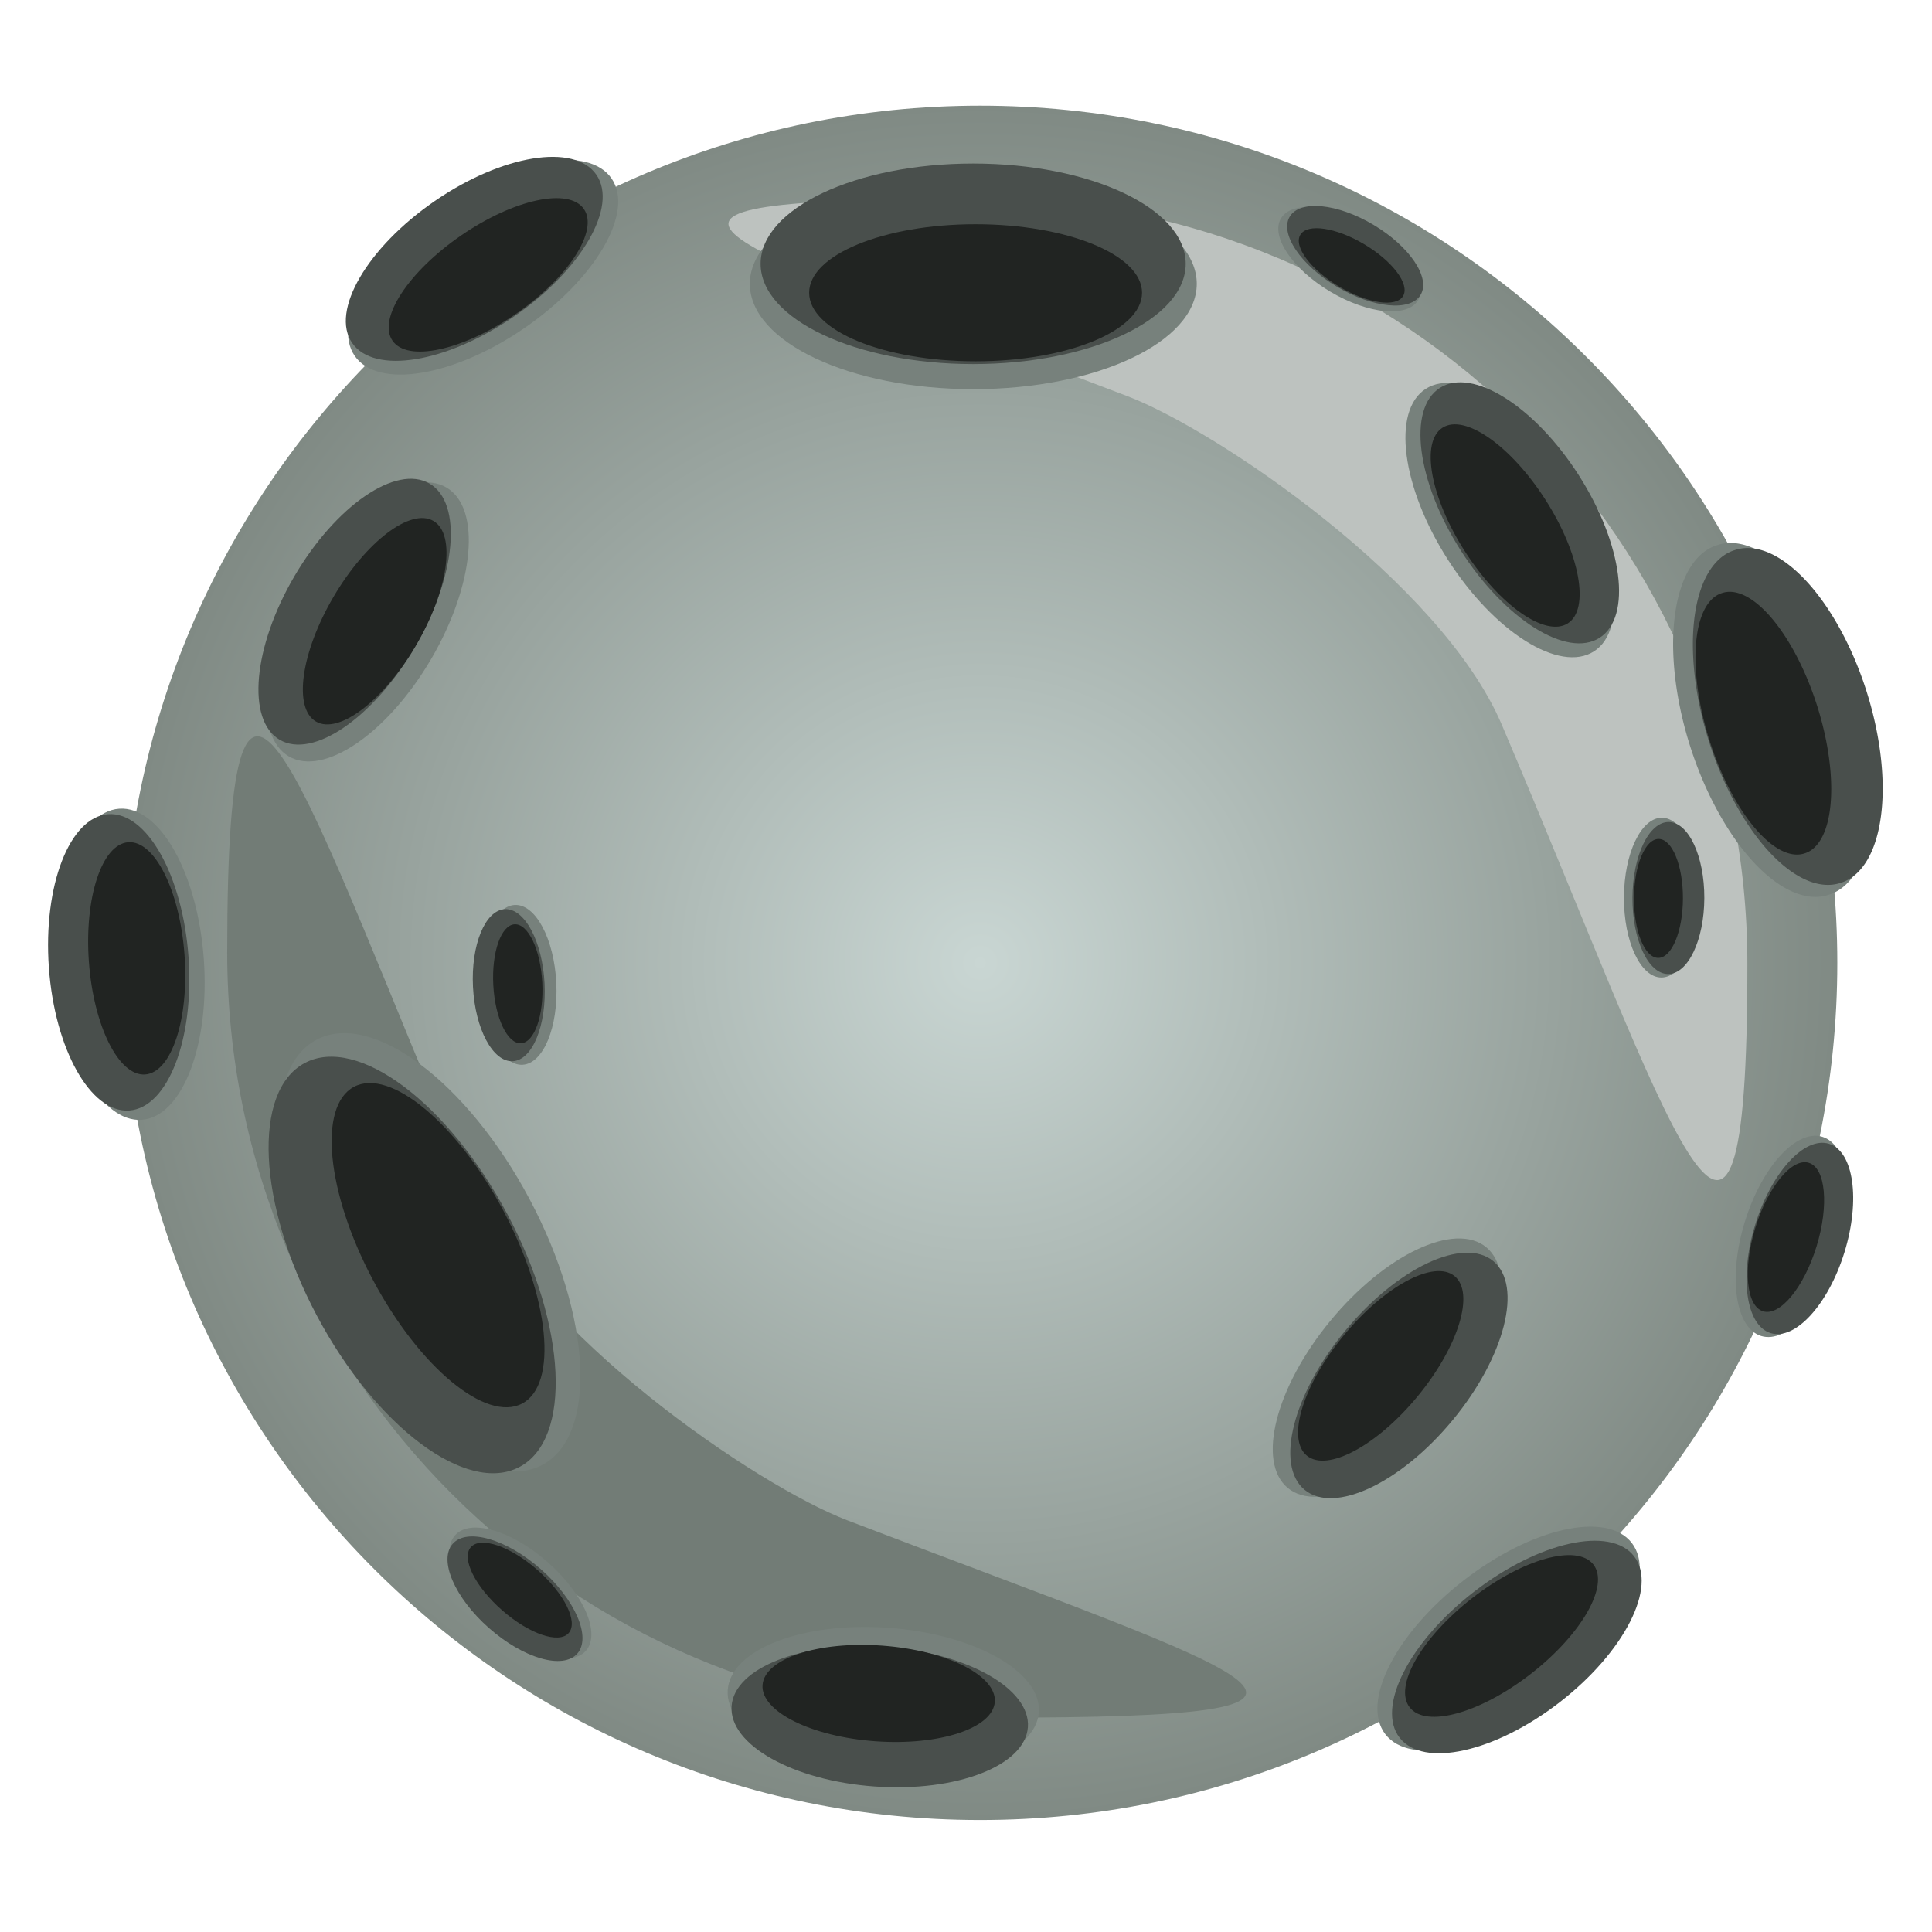<?xml version="1.0" encoding="UTF-8" standalone="no"?>
<!-- Created with Inkscape (http://www.inkscape.org/) -->

<svg
   xmlns:dc="http://purl.org/dc/elements/1.1/"
   xmlns:cc="http://creativecommons.org/ns#"
   xmlns:rdf="http://www.w3.org/1999/02/22-rdf-syntax-ns#"
   xmlns:svg="http://www.w3.org/2000/svg"
   xmlns="http://www.w3.org/2000/svg"
   xmlns:xlink="http://www.w3.org/1999/xlink"
   xmlns:sodipodi="http://sodipodi.sourceforge.net/DTD/sodipodi-0.dtd"
   xmlns:inkscape="http://www.inkscape.org/namespaces/inkscape"
   width="200"
   height="200"
   id="svg3187"
   version="1.1"
   inkscape:version="0.48.3.1 r9886"
   sodipodi:docname="moon.svg">
  <defs
     id="defs3189">
    <radialGradient
       r="168.695"
       fy="295.142"
       fx="396.99"
       cy="295.142"
       cx="396.99"
       gradientUnits="userSpaceOnUse"
       id="radialGradient3792"
       xlink:href="#linearGradient3765-4"
       inkscape:collect="always" />
    <linearGradient
       id="linearGradient3765-4">
      <stop
         style="stop-color:#c9d6d3;stop-opacity:1;"
         offset="0"
         id="stop3767-6" />
      <stop
         style="stop-color:#808a84;stop-opacity:1;"
         offset="1"
         id="stop3769-9" />
    </linearGradient>
    <radialGradient
       r="168.695"
       fy="295.142"
       fx="396.99"
       cy="295.142"
       cx="396.99"
       gradientUnits="userSpaceOnUse"
       id="radialGradient3132"
       xlink:href="#linearGradient3765-4"
       inkscape:collect="always" />
    <radialGradient
       inkscape:collect="always"
       xlink:href="#linearGradient3765-4"
       id="radialGradient3183"
       gradientUnits="userSpaceOnUse"
       cx="396.99"
       cy="295.142"
       fx="396.99"
       fy="295.142"
       r="168.695" />
  </defs>
  <sodipodi:namedview
     id="base"
     pagecolor="#ffffff"
     bordercolor="#666666"
     borderopacity="1.0"
     inkscape:pageopacity="0.0"
     inkscape:pageshadow="2"
     inkscape:zoom="1"
     inkscape:cx="125.11889"
     inkscape:cy="100.9857"
     inkscape:document-units="px"
     inkscape:current-layer="layer1"
     showgrid="false"
     inkscape:window-width="1366"
     inkscape:window-height="710"
     inkscape:window-x="0"
     inkscape:window-y="27"
     inkscape:window-maximized="1" />
  <g
     inkscape:label="Layer 1"
     inkscape:groupmode="layer"
     id="layer1"
     transform="translate(0,-852.362)">
    <g
       id="g3035">
      <path
         transform="matrix(0.526,0,0,0.526,-107.352,796.791)"
         d="m 565.685,295.142 c 0,93.168 -75.528,168.695 -168.695,168.695 -93.168,0 -168.695,-75.528 -168.695,-168.695 0,-93.168 75.528,-168.695 168.695,-168.695 93.168,0 168.695,75.528 168.695,168.695 z"
         sodipodi:ry="168.69548"
         sodipodi:rx="168.69548"
         sodipodi:cy="295.14209"
         sodipodi:cx="396.98996"
         id="path3763"
         style="fill:url(#radialGradient3132);fill-opacity:1;stroke:none;display:inline"
         sodipodi:type="arc" />
      <path
         sodipodi:nodetypes="sssss"
         inkscape:connector-curvature="0"
         id="path3812"
         d="m 180.888,952.173 c 0,43.763 -7.782,16.664 -25.42,-24.781 -6.264,-14.72 -29.429,-30.452 -38.759,-34.018 -43.731,-16.715 -58.824,-20.44 -15.061,-20.44 43.763,0 79.24,35.477 79.24,79.24 z"
         style="fill:#bdc2bf;fill-opacity:1;stroke:none;display:inline" />
      <path
         style="fill:#727c76;fill-opacity:1;stroke:none;display:inline"
         d="m 23.519,950.938 c 0,-43.763 7.782,-16.664 25.42,24.781 6.264,14.72 29.429,30.452 38.759,34.018 43.731,16.715 58.824,20.44 15.061,20.44 -43.763,0 -79.24,-35.477 -79.24,-79.24 z"
         id="path3815"
         inkscape:connector-curvature="0"
         sodipodi:nodetypes="sssss" />
      <path
         transform="matrix(0.635,0,0,0.727,-176.376,828.257)"
         d="m 472.857,73.571 c 0,8.284 -16.31,15 -36.429,15 -20.119,0 -36.429,-6.716 -36.429,-15 0,-8.284 16.31,-15 36.429,-15 20.119,0 36.429,6.716 36.429,15 z"
         sodipodi:ry="15"
         sodipodi:rx="36.42857"
         sodipodi:cy="73.571426"
         sodipodi:cx="436.42856"
         id="path3843"
         style="fill:#77817c;fill-opacity:1;stroke:none;display:inline"
         sodipodi:type="arc" />
      <path
         sodipodi:type="arc"
         style="fill:#494f4c;fill-opacity:1;stroke:none;display:inline"
         id="path3819"
         sodipodi:cx="436.42856"
         sodipodi:cy="73.571426"
         sodipodi:rx="36.42857"
         sodipodi:ry="15"
         d="m 472.857,73.571 c 0,8.284 -16.31,15 -36.429,15 -20.119,0 -36.429,-6.716 -36.429,-15 0,-8.284 16.31,-15 36.429,-15 20.119,0 36.429,6.716 36.429,15 z"
         transform="matrix(0.604,0,0,0.692,-162.862,828.76)" />
      <path
         transform="matrix(0.473,0,0,0.473,-105.437,847.869)"
         d="m 472.857,73.571 c 0,8.284 -16.31,15 -36.429,15 -20.119,0 -36.429,-6.716 -36.429,-15 0,-8.284 16.31,-15 36.429,-15 20.119,0 36.429,6.716 36.429,15 z"
         sodipodi:ry="15"
         sodipodi:rx="36.42857"
         sodipodi:cy="73.571426"
         sodipodi:cx="436.42856"
         id="path3817"
         style="fill:#212422;fill-opacity:1;stroke:none;display:inline"
         sodipodi:type="arc" />
      <path
         sodipodi:type="arc"
         style="fill:#77817c;fill-opacity:1;stroke:none;display:inline"
         id="path3883"
         sodipodi:cx="436.42856"
         sodipodi:cy="73.571426"
         sodipodi:rx="36.42857"
         sodipodi:ry="15"
         d="m 472.857,73.571 c 0,8.284 -16.31,15 -36.429,15 -20.119,0 -36.429,-6.716 -36.429,-15 0,-8.284 16.31,-15 36.429,-15 20.119,0 36.429,6.716 36.429,15 z"
         transform="matrix(0.239,0.373,-0.427,0.274,83.408,723.257)" />
      <path
         transform="matrix(0.227,0.355,-0.407,0.26,88.199,731.39)"
         d="m 472.857,73.571 c 0,8.284 -16.31,15 -36.429,15 -20.119,0 -36.429,-6.716 -36.429,-15 0,-8.284 16.31,-15 36.429,-15 20.119,0 36.429,6.716 36.429,15 z"
         sodipodi:ry="15"
         sodipodi:rx="36.42857"
         sodipodi:cy="73.571426"
         sodipodi:cx="436.42856"
         id="path3885"
         style="fill:#494f4c;fill-opacity:1;stroke:none;display:inline"
         sodipodi:type="arc" />
      <path
         sodipodi:type="arc"
         style="fill:#212422;fill-opacity:1;stroke:none;display:inline"
         id="path3887"
         sodipodi:cx="436.42856"
         sodipodi:cy="73.571426"
         sodipodi:rx="36.42857"
         sodipodi:ry="15"
         d="m 472.857,73.571 c 0,8.284 -16.31,15 -36.429,15 -20.119,0 -36.429,-6.716 -36.429,-15 0,-8.284 16.31,-15 36.429,-15 20.119,0 36.429,6.716 36.429,15 z"
         transform="matrix(0.178,0.278,-0.278,0.178,98.583,772.342)" />
      <path
         transform="matrix(-0.282,0.342,-0.391,-0.323,295.424,868.443)"
         d="m 472.857,73.571 c 0,8.284 -16.31,15 -36.429,15 -20.119,0 -36.429,-6.716 -36.429,-15 0,-8.284 16.31,-15 36.429,-15 20.119,0 36.429,6.716 36.429,15 z"
         sodipodi:ry="15"
         sodipodi:rx="36.42857"
         sodipodi:cy="73.571426"
         sodipodi:cx="436.42856"
         id="path3889"
         style="fill:#77817c;fill-opacity:1;stroke:none;display:inline"
         sodipodi:type="arc" />
      <path
         sodipodi:type="arc"
         style="fill:#494f4c;fill-opacity:1;stroke:none;display:inline"
         id="path3891"
         sodipodi:cx="436.42856"
         sodipodi:cy="73.571426"
         sodipodi:rx="36.42857"
         sodipodi:ry="15"
         d="m 472.857,73.571 c 0,8.284 -16.31,15 -36.429,15 -20.119,0 -36.429,-6.716 -36.429,-15 0,-8.284 16.31,-15 36.429,-15 20.119,0 36.429,6.716 36.429,15 z"
         transform="matrix(-0.268,0.325,-0.372,-0.307,289.148,875.495)" />
      <path
         transform="matrix(-0.21,0.255,-0.255,-0.21,253.341,897.916)"
         d="m 472.857,73.571 c 0,8.284 -16.31,15 -36.429,15 -20.119,0 -36.429,-6.716 -36.429,-15 0,-8.284 16.31,-15 36.429,-15 20.119,0 36.429,6.716 36.429,15 z"
         sodipodi:ry="15"
         sodipodi:rx="36.42857"
         sodipodi:cy="73.571426"
         sodipodi:cx="436.42856"
         id="path3893"
         style="fill:#212422;fill-opacity:1;stroke:none;display:inline"
         sodipodi:type="arc" />
      <path
         sodipodi:type="arc"
         style="fill:#77817c;fill-opacity:1;stroke:none;display:inline"
         id="path3895"
         sodipodi:cx="436.42856"
         sodipodi:cy="73.571426"
         sodipodi:rx="36.42857"
         sodipodi:ry="15"
         d="m 472.857,73.571 c 0,8.284 -16.31,15 -36.429,15 -20.119,0 -36.429,-6.716 -36.429,-15 0,-8.284 16.31,-15 36.429,-15 20.119,0 36.429,6.716 36.429,15 z"
         transform="matrix(-0.321,-0.604,0.691,-0.367,133.71,1272.603)" />
      <path
         transform="matrix(-0.305,-0.574,0.658,-0.349,127.366,1259.497)"
         d="m 472.857,73.571 c 0,8.284 -16.31,15 -36.429,15 -20.119,0 -36.429,-6.716 -36.429,-15 0,-8.284 16.31,-15 36.429,-15 20.119,0 36.429,6.716 36.429,15 z"
         sodipodi:ry="15"
         sodipodi:rx="36.42857"
         sodipodi:cy="73.571426"
         sodipodi:cx="436.42856"
         id="path3897"
         style="fill:#494f4c;fill-opacity:1;stroke:none;display:inline"
         sodipodi:type="arc" />
      <path
         sodipodi:type="arc"
         style="fill:#212422;fill-opacity:1;stroke:none;display:inline"
         id="path3899"
         sodipodi:cx="436.42856"
         sodipodi:cy="73.571426"
         sodipodi:rx="36.42857"
         sodipodi:ry="15"
         d="m 472.857,73.571 c 0,8.284 -16.31,15 -36.429,15 -20.119,0 -36.429,-6.716 -36.429,-15 0,-8.284 16.31,-15 36.429,-15 20.119,0 36.429,6.716 36.429,15 z"
         transform="matrix(-0.239,-0.45,0.45,-0.239,116.548,1195.238)" />
      <path
         transform="matrix(-0.442,-0.032,0.037,-0.506,281.616,1079.655)"
         d="m 472.857,73.571 c 0,8.284 -16.31,15 -36.429,15 -20.119,0 -36.429,-6.716 -36.429,-15 0,-8.284 16.31,-15 36.429,-15 20.119,0 36.429,6.716 36.429,15 z"
         sodipodi:ry="15"
         sodipodi:rx="36.42857"
         sodipodi:cy="73.571426"
         sodipodi:cx="436.42856"
         id="path3901"
         style="fill:#77817c;fill-opacity:1;stroke:none;display:inline"
         sodipodi:type="arc" />
      <path
         sodipodi:type="arc"
         style="fill:#494f4c;fill-opacity:1;stroke:none;display:inline"
         id="path3903"
         sodipodi:cx="436.42856"
         sodipodi:cy="73.571426"
         sodipodi:rx="36.42857"
         sodipodi:ry="15"
         d="m 472.857,73.571 c 0,8.284 -16.31,15 -36.429,15 -20.119,0 -36.429,-6.716 -36.429,-15 0,-8.284 16.31,-15 36.429,-15 20.119,0 36.429,6.716 36.429,15 z"
         transform="matrix(-0.421,-0.03,0.035,-0.482,272.232,1078.622)" />
      <path
         transform="matrix(-0.33,-0.024,0.024,-0.33,233.216,1062.419)"
         d="m 472.857,73.571 c 0,8.284 -16.31,15 -36.429,15 -20.119,0 -36.429,-6.716 -36.429,-15 0,-8.284 16.31,-15 36.429,-15 20.119,0 36.429,6.716 36.429,15 z"
         sodipodi:ry="15"
         sodipodi:rx="36.42857"
         sodipodi:cy="73.571426"
         sodipodi:cx="436.42856"
         id="path3905"
         style="fill:#212422;fill-opacity:1;stroke:none;display:inline"
         sodipodi:type="arc" />
      <path
         sodipodi:type="arc"
         style="fill:#77817c;fill-opacity:1;stroke:none;display:inline"
         id="path3907"
         sodipodi:cx="436.42856"
         sodipodi:cy="73.571426"
         sodipodi:rx="36.42857"
         sodipodi:ry="15"
         d="m 472.857,73.571 c 0,8.284 -16.31,15 -36.429,15 -20.119,0 -36.429,-6.716 -36.429,-15 0,-8.284 16.31,-15 36.429,-15 20.119,0 36.429,6.716 36.429,15 z"
         transform="matrix(0.224,-0.382,0.438,0.257,-91.93,1064.551)" />
      <path
         transform="matrix(0.213,-0.364,0.416,0.244,-86.854,1056.592)"
         d="m 472.857,73.571 c 0,8.284 -16.31,15 -36.429,15 -20.119,0 -36.429,-6.716 -36.429,-15 0,-8.284 16.31,-15 36.429,-15 20.119,0 36.429,6.716 36.429,15 z"
         sodipodi:ry="15"
         sodipodi:rx="36.42857"
         sodipodi:cy="73.571426"
         sodipodi:cx="436.42856"
         id="path3909"
         style="fill:#494f4c;fill-opacity:1;stroke:none;display:inline"
         sodipodi:type="arc" />
      <path
         sodipodi:type="arc"
         style="fill:#212422;fill-opacity:1;stroke:none;display:inline"
         id="path3911"
         sodipodi:cx="436.42856"
         sodipodi:cy="73.571426"
         sodipodi:rx="36.42857"
         sodipodi:ry="15"
         d="m 472.857,73.571 c 0,8.284 -16.31,15 -36.429,15 -20.119,0 -36.429,-6.716 -36.429,-15 0,-8.284 16.31,-15 36.429,-15 20.119,0 36.429,6.716 36.429,15 z"
         transform="matrix(0.167,-0.285,0.285,0.167,-55.064,1028.767)" />
      <path
         transform="matrix(-0.032,-0.442,0.506,-0.036,-9.754,1147.73)"
         d="m 472.857,73.571 c 0,8.284 -16.31,15 -36.429,15 -20.119,0 -36.429,-6.716 -36.429,-15 0,-8.284 16.31,-15 36.429,-15 20.119,0 36.429,6.716 36.429,15 z"
         sodipodi:ry="15"
         sodipodi:rx="36.42857"
         sodipodi:cy="73.571426"
         sodipodi:cx="436.42856"
         id="path3913"
         style="fill:#77817c;fill-opacity:1;stroke:none;display:inline"
         sodipodi:type="arc" />
      <path
         sodipodi:type="arc"
         style="fill:#494f4c;fill-opacity:1;stroke:none;display:inline"
         id="path3915"
         sodipodi:cx="436.42856"
         sodipodi:cy="73.571426"
         sodipodi:rx="36.42857"
         sodipodi:ry="15"
         d="m 472.857,73.571 c 0,8.284 -16.31,15 -36.429,15 -20.119,0 -36.429,-6.716 -36.429,-15 0,-8.284 16.31,-15 36.429,-15 20.119,0 36.429,6.716 36.429,15 z"
         transform="matrix(-0.03,-0.421,0.482,-0.035,-10.081,1138.296)" />
      <path
         transform="matrix(-0.024,-0.33,0.33,-0.024,0.347,1097.356)"
         d="m 472.857,73.571 c 0,8.284 -16.31,15 -36.429,15 -20.119,0 -36.429,-6.716 -36.429,-15 0,-8.284 16.31,-15 36.429,-15 20.119,0 36.429,6.716 36.429,15 z"
         sodipodi:ry="15"
         sodipodi:rx="36.42857"
         sodipodi:cy="73.571426"
         sodipodi:cx="436.42856"
         id="path3917"
         style="fill:#212422;fill-opacity:1;stroke:none;display:inline"
         sodipodi:type="arc" />
      <path
         sodipodi:type="arc"
         style="fill:#77817c;fill-opacity:1;stroke:none;display:inline"
         id="path3919"
         sodipodi:cx="436.42856"
         sodipodi:cy="73.571426"
         sodipodi:rx="36.42857"
         sodipodi:ry="15"
         d="m 472.857,73.571 c 0,8.284 -16.31,15 -36.429,15 -20.119,0 -36.429,-6.716 -36.429,-15 0,-8.284 16.31,-15 36.429,-15 20.119,0 36.429,6.716 36.429,15 z"
         transform="matrix(0.365,-0.252,0.288,0.418,-130.47,959.248)" />
      <path
         transform="matrix(0.347,-0.239,0.274,0.398,-122.504,954.183)"
         d="m 472.857,73.571 c 0,8.284 -16.31,15 -36.429,15 -20.119,0 -36.429,-6.716 -36.429,-15 0,-8.284 16.31,-15 36.429,-15 20.119,0 36.429,6.716 36.429,15 z"
         sodipodi:ry="15"
         sodipodi:rx="36.42857"
         sodipodi:cy="73.571426"
         sodipodi:cx="436.42856"
         id="path3921"
         style="fill:#494f4c;fill-opacity:1;stroke:none;display:inline"
         sodipodi:type="arc" />
      <path
         sodipodi:type="arc"
         style="fill:#212422;fill-opacity:1;stroke:none;display:inline"
         id="path3923"
         sodipodi:cx="436.42856"
         sodipodi:cy="73.571426"
         sodipodi:rx="36.42857"
         sodipodi:ry="15"
         d="m 472.857,73.571 c 0,8.284 -16.31,15 -36.429,15 -20.119,0 -36.429,-6.716 -36.429,-15 0,-8.284 16.31,-15 36.429,-15 20.119,0 36.429,6.716 36.429,15 z"
         transform="matrix(0.272,-0.187,0.187,0.272,-81.928,942.417)" />
      <path
         transform="matrix(0.158,0.497,-0.569,0.18,156.447,696.742)"
         d="m 472.857,73.571 a 36.429,15 0 1 1 -72.857,0 36.429,15 0 1 1 72.857,0 z"
         sodipodi:ry="15"
         sodipodi:rx="36.42857"
         sodipodi:cy="73.571426"
         sodipodi:cx="436.42856"
         id="path3925"
         style="fill:#77817c;fill-opacity:1;stroke:none;display:inline"
         sodipodi:type="arc" />
      <path
         sodipodi:type="arc"
         style="fill:#494f4c;fill-opacity:1;stroke:none;display:inline"
         id="path3927"
         sodipodi:cx="436.42856"
         sodipodi:cy="73.571426"
         sodipodi:rx="36.42857"
         sodipodi:ry="15"
         d="m 472.857,73.571 a 36.429,15 0 1 1 -72.857,0 36.429,15 0 1 1 72.857,0 z"
         transform="matrix(0.15,0.473,-0.541,0.172,159.408,707.445)" />
      <path
         transform="matrix(0.117,0.37,-0.37,0.117,158.702,757.14)"
         d="m 472.857,73.571 a 36.429,15 0 1 1 -72.857,0 36.429,15 0 1 1 72.857,0 z"
         sodipodi:ry="15"
         sodipodi:rx="36.42857"
         sodipodi:cy="73.571426"
         sodipodi:cx="436.42856"
         id="path3929"
         style="fill:#212422;fill-opacity:1;stroke:none;display:inline"
         sodipodi:type="arc" />
      <path
         sodipodi:type="arc"
         style="fill:#77817c;fill-opacity:1;stroke:none;display:inline"
         id="path3931"
         sodipodi:cx="436.42856"
         sodipodi:cy="73.571426"
         sodipodi:rx="36.42857"
         sodipodi:ry="15"
         d="m 472.857,73.571 c 0,8.284 -16.31,15 -36.429,15 -20.119,0 -36.429,-6.716 -36.429,-15 0,-8.284 16.31,-15 36.429,-15 20.119,0 36.429,6.716 36.429,15 z"
         transform="matrix(0.195,0.116,-0.133,0.224,64.391,812.091)" />
      <path
         transform="matrix(0.186,0.111,-0.127,0.213,68.455,814.723)"
         d="m 472.857,73.571 c 0,8.284 -16.31,15 -36.429,15 -20.119,0 -36.429,-6.716 -36.429,-15 0,-8.284 16.31,-15 36.429,-15 20.119,0 36.429,6.716 36.429,15 z"
         sodipodi:ry="15"
         sodipodi:rx="36.42857"
         sodipodi:cy="73.571426"
         sodipodi:cx="436.42856"
         id="path3933"
         style="fill:#494f4c;fill-opacity:1;stroke:none;display:inline"
         sodipodi:type="arc" />
      <path
         sodipodi:type="arc"
         style="fill:#212422;fill-opacity:1;stroke:none;display:inline"
         id="path3935"
         sodipodi:cx="436.42856"
         sodipodi:cy="73.571426"
         sodipodi:rx="36.42857"
         sodipodi:ry="15"
         d="m 472.857,73.571 c 0,8.284 -16.31,15 -36.429,15 -20.119,0 -36.429,-6.716 -36.429,-15 0,-8.284 16.31,-15 36.429,-15 20.119,0 36.429,6.716 36.429,15 z"
         transform="matrix(0.146,0.087,-0.087,0.146,82.61,831.129)" />
      <path
         transform="matrix(-0.35,0.272,-0.311,-0.401,331.799,932.785)"
         d="m 472.857,73.571 c 0,8.284 -16.31,15 -36.429,15 -20.119,0 -36.429,-6.716 -36.429,-15 0,-8.284 16.31,-15 36.429,-15 20.119,0 36.429,6.716 36.429,15 z"
         sodipodi:ry="15"
         sodipodi:rx="36.42857"
         sodipodi:cy="73.571426"
         sodipodi:cx="436.42856"
         id="path3937"
         style="fill:#77817c;fill-opacity:1;stroke:none;display:inline"
         sodipodi:type="arc" />
      <path
         sodipodi:type="arc"
         style="fill:#494f4c;fill-opacity:1;stroke:none;display:inline"
         id="path3939"
         sodipodi:cx="436.42856"
         sodipodi:cy="73.571426"
         sodipodi:rx="36.42857"
         sodipodi:ry="15"
         d="m 472.857,73.571 c 0,8.284 -16.31,15 -36.429,15 -20.119,0 -36.429,-6.716 -36.429,-15 0,-8.284 16.31,-15 36.429,-15 20.119,0 36.429,6.716 36.429,15 z"
         transform="matrix(-0.333,0.258,-0.296,-0.381,324.131,938.291)" />
      <path
         transform="matrix(-0.261,0.203,-0.203,-0.261,284.282,952.323)"
         d="m 472.857,73.571 c 0,8.284 -16.31,15 -36.429,15 -20.119,0 -36.429,-6.716 -36.429,-15 0,-8.284 16.31,-15 36.429,-15 20.119,0 36.429,6.716 36.429,15 z"
         sodipodi:ry="15"
         sodipodi:rx="36.42857"
         sodipodi:cy="73.571426"
         sodipodi:cx="436.42856"
         id="path3941"
         style="fill:#212422;fill-opacity:1;stroke:none;display:inline"
         sodipodi:type="arc" />
      <path
         sodipodi:type="arc"
         style="fill:#77817c;fill-opacity:1;stroke:none;display:inline"
         id="path3943"
         sodipodi:cx="436.42856"
         sodipodi:cy="73.571426"
         sodipodi:rx="36.42857"
         sodipodi:ry="15"
         d="m 472.857,73.571 c 0,8.284 -16.31,15 -36.429,15 -20.119,0 -36.429,-6.716 -36.429,-15 0,-8.284 16.31,-15 36.429,-15 20.119,0 36.429,6.716 36.429,15 z"
         transform="matrix(-0.087,0.283,-0.324,-0.1,247.289,864.201)" />
      <path
         transform="matrix(-0.083,0.269,-0.308,-0.095,245.203,870.155)"
         d="m 472.857,73.571 c 0,8.284 -16.31,15 -36.429,15 -20.119,0 -36.429,-6.716 -36.429,-15 0,-8.284 16.31,-15 36.429,-15 20.119,0 36.429,6.716 36.429,15 z"
         sodipodi:ry="15"
         sodipodi:rx="36.42857"
         sodipodi:cy="73.571426"
         sodipodi:cx="436.42856"
         id="path3945"
         style="fill:#494f4c;fill-opacity:1;stroke:none;display:inline"
         sodipodi:type="arc" />
      <path
         sodipodi:type="arc"
         style="fill:#212422;fill-opacity:1;stroke:none;display:inline"
         id="path3947"
         sodipodi:cx="436.42856"
         sodipodi:cy="73.571426"
         sodipodi:rx="36.42857"
         sodipodi:ry="15"
         d="m 472.857,73.571 c 0,8.284 -16.31,15 -36.429,15 -20.119,0 -36.429,-6.716 -36.429,-15 0,-8.284 16.31,-15 36.429,-15 20.119,0 36.429,6.716 36.429,15 z"
         transform="matrix(-0.065,0.211,-0.211,-0.065,228.773,893.117)" />
      <path
         transform="matrix(-0.186,-0.164,0.188,-0.213,121.223,1104.516)"
         d="m 472.857,73.571 c 0,8.284 -16.31,15 -36.429,15 -20.119,0 -36.429,-6.716 -36.429,-15 0,-8.284 16.31,-15 36.429,-15 20.119,0 36.429,6.716 36.429,15 z"
         sodipodi:ry="15"
         sodipodi:rx="36.42857"
         sodipodi:cy="73.571426"
         sodipodi:cx="436.42856"
         id="path3949"
         style="fill:#77817c;fill-opacity:1;stroke:none;display:inline"
         sodipodi:type="arc" />
      <path
         sodipodi:type="arc"
         style="fill:#494f4c;fill-opacity:1;stroke:none;display:inline"
         id="path3951"
         sodipodi:cx="436.42856"
         sodipodi:cy="73.571426"
         sodipodi:rx="36.42857"
         sodipodi:ry="15"
         d="m 472.857,73.571 c 0,8.284 -16.31,15 -36.429,15 -20.119,0 -36.429,-6.716 -36.429,-15 0,-8.284 16.31,-15 36.429,-15 20.119,0 36.429,6.716 36.429,15 z"
         transform="matrix(-0.177,-0.156,0.179,-0.203,117.391,1100.878)" />
      <path
         transform="matrix(-0.139,-0.122,0.122,-0.139,105.493,1080.44)"
         d="m 472.857,73.571 c 0,8.284 -16.31,15 -36.429,15 -20.119,0 -36.429,-6.716 -36.429,-15 0,-8.284 16.31,-15 36.429,-15 20.119,0 36.429,6.716 36.429,15 z"
         sodipodi:ry="15"
         sodipodi:rx="36.42857"
         sodipodi:cy="73.571426"
         sodipodi:cx="436.42856"
         id="path3953"
         style="fill:#212422;fill-opacity:1;stroke:none;display:inline"
         sodipodi:type="arc" />
      <path
         transform="matrix(-0.011,-0.227,0.26,-0.013,39.361,1054.341)"
         d="m 472.857,73.571 c 0,8.284 -16.31,15 -36.429,15 -20.119,0 -36.429,-6.716 -36.429,-15 0,-8.284 16.31,-15 36.429,-15 20.119,0 36.429,6.716 36.429,15 z"
         sodipodi:ry="15"
         sodipodi:rx="36.42857"
         sodipodi:cy="73.571426"
         sodipodi:cx="436.42856"
         id="path3955"
         style="fill:#77817c;fill-opacity:1;stroke:none;display:inline"
         sodipodi:type="arc" />
      <path
         sodipodi:type="arc"
         style="fill:#494f4c;fill-opacity:1;stroke:none;display:inline"
         id="path3957"
         sodipodi:cx="436.42856"
         sodipodi:cy="73.571426"
         sodipodi:rx="36.42857"
         sodipodi:ry="15"
         d="m 472.857,73.571 c 0,8.284 -16.31,15 -36.429,15 -20.119,0 -36.429,-6.716 -36.429,-15 0,-8.284 16.31,-15 36.429,-15 20.119,0 36.429,6.716 36.429,15 z"
         transform="matrix(-0.011,-0.216,0.247,-0.012,39.297,1049.5)" />
      <path
         transform="matrix(-0.009,-0.169,0.169,-0.009,45.095,1028.621)"
         d="m 472.857,73.571 c 0,8.284 -16.31,15 -36.429,15 -20.119,0 -36.429,-6.716 -36.429,-15 0,-8.284 16.31,-15 36.429,-15 20.119,0 36.429,6.716 36.429,15 z"
         sodipodi:ry="15"
         sodipodi:rx="36.42857"
         sodipodi:cy="73.571426"
         sodipodi:cx="436.42856"
         id="path3959"
         style="fill:#212422;fill-opacity:1;stroke:none;display:inline"
         sodipodi:type="arc" />
      <path
         sodipodi:type="arc"
         style="fill:#77817c;fill-opacity:1;stroke:none;display:inline"
         id="path3961"
         sodipodi:cx="436.42856"
         sodipodi:cy="73.571426"
         sodipodi:rx="36.42857"
         sodipodi:ry="15"
         d="m 472.857,73.571 c 0,8.284 -16.31,15 -36.429,15 -20.119,0 -36.429,-6.716 -36.429,-15 0,-8.284 16.31,-15 36.429,-15 20.119,0 36.429,6.716 36.429,15 z"
         transform="matrix(-8.7376892e-4,0.227,-0.26,-0.001,191.519,846.288)" />
      <path
         transform="matrix(-8.311739e-4,0.216,-0.248,-9.5170474e-4,191.32,851.126)"
         d="m 472.857,73.571 c 0,8.284 -16.31,15 -36.429,15 -20.119,0 -36.429,-6.716 -36.429,-15 0,-8.284 16.31,-15 36.429,-15 20.119,0 36.429,6.716 36.429,15 z"
         sodipodi:ry="15"
         sodipodi:rx="36.42857"
         sodipodi:cy="73.571426"
         sodipodi:cx="436.42856"
         id="path3963"
         style="fill:#494f4c;fill-opacity:1;stroke:none;display:inline"
         sodipodi:type="arc" />
      <path
         sodipodi:type="arc"
         style="fill:#212422;fill-opacity:1;stroke:none;display:inline"
         id="path3965"
         sodipodi:cx="436.42856"
         sodipodi:cy="73.571426"
         sodipodi:rx="36.42857"
         sodipodi:ry="15"
         d="m 472.857,73.571 c 0,8.284 -16.31,15 -36.429,15 -20.119,0 -36.429,-6.716 -36.429,-15 0,-8.284 16.31,-15 36.429,-15 20.119,0 36.429,6.716 36.429,15 z"
         transform="matrix(-6.5124462e-4,0.169,-0.169,-6.5124462e-4,184.4,871.659)" />
    </g>
    <g
       id="g3085"
       transform="matrix(1.518,0,0,1.518,270.302,-483.175)"
       inkscape:export-filename="/media/henry/Work/Projects/MoonWar/Art/moon.png"
       inkscape:export-xdpi="90"
       inkscape:export-ydpi="90">
      <path
         sodipodi:type="arc"
         style="fill:url(#radialGradient3183);fill-opacity:1;stroke:none;display:inline"
         id="path3087"
         sodipodi:cx="396.98996"
         sodipodi:cy="295.14209"
         sodipodi:rx="168.69548"
         sodipodi:ry="168.69548"
         d="m 565.685,295.142 c 0,93.168 -75.528,168.695 -168.695,168.695 -93.168,0 -168.695,-75.528 -168.695,-168.695 0,-93.168 75.528,-168.695 168.695,-168.695 93.168,0 168.695,75.528 168.695,168.695 z"
         transform="matrix(0.526,0,0,0.526,-107.352,796.791)" />
      <path
         style="fill:#bdc2bf;fill-opacity:1;stroke:none;display:inline"
         d="m 180.888,952.173 c 0,43.763 -7.782,16.664 -25.42,-24.781 -6.264,-14.72 -29.429,-30.452 -38.759,-34.018 -43.731,-16.715 -58.824,-20.44 -15.061,-20.44 43.763,0 79.24,35.477 79.24,79.24 z"
         id="path3089"
         inkscape:connector-curvature="0"
         sodipodi:nodetypes="sssss" />
      <path
         sodipodi:nodetypes="sssss"
         inkscape:connector-curvature="0"
         id="path3091"
         d="m 23.519,950.938 c 0,-43.763 7.782,-16.664 25.42,24.781 6.264,14.72 29.429,30.452 38.759,34.018 43.731,16.715 58.824,20.44 15.061,20.44 -43.763,0 -79.24,-35.477 -79.24,-79.24 z"
         style="fill:#727c76;fill-opacity:1;stroke:none;display:inline" />
      <path
         sodipodi:type="arc"
         style="fill:#77817c;fill-opacity:1;stroke:none;display:inline"
         id="path3093"
         sodipodi:cx="436.42856"
         sodipodi:cy="73.571426"
         sodipodi:rx="36.42857"
         sodipodi:ry="15"
         d="m 472.857,73.571 c 0,8.284 -16.31,15 -36.429,15 -20.119,0 -36.429,-6.716 -36.429,-15 0,-8.284 16.31,-15 36.429,-15 20.119,0 36.429,6.716 36.429,15 z"
         transform="matrix(0.635,0,0,0.727,-176.376,828.257)" />
      <path
         transform="matrix(0.604,0,0,0.692,-162.862,828.76)"
         d="m 472.857,73.571 c 0,8.284 -16.31,15 -36.429,15 -20.119,0 -36.429,-6.716 -36.429,-15 0,-8.284 16.31,-15 36.429,-15 20.119,0 36.429,6.716 36.429,15 z"
         sodipodi:ry="15"
         sodipodi:rx="36.42857"
         sodipodi:cy="73.571426"
         sodipodi:cx="436.42856"
         id="path3095"
         style="fill:#494f4c;fill-opacity:1;stroke:none;display:inline"
         sodipodi:type="arc" />
      <path
         sodipodi:type="arc"
         style="fill:#212422;fill-opacity:1;stroke:none;display:inline"
         id="path3097"
         sodipodi:cx="436.42856"
         sodipodi:cy="73.571426"
         sodipodi:rx="36.42857"
         sodipodi:ry="15"
         d="m 472.857,73.571 c 0,8.284 -16.31,15 -36.429,15 -20.119,0 -36.429,-6.716 -36.429,-15 0,-8.284 16.31,-15 36.429,-15 20.119,0 36.429,6.716 36.429,15 z"
         transform="matrix(0.473,0,0,0.473,-105.437,847.869)" />
      <path
         transform="matrix(0.239,0.373,-0.427,0.274,83.408,723.257)"
         d="m 472.857,73.571 c 0,8.284 -16.31,15 -36.429,15 -20.119,0 -36.429,-6.716 -36.429,-15 0,-8.284 16.31,-15 36.429,-15 20.119,0 36.429,6.716 36.429,15 z"
         sodipodi:ry="15"
         sodipodi:rx="36.42857"
         sodipodi:cy="73.571426"
         sodipodi:cx="436.42856"
         id="path3099"
         style="fill:#77817c;fill-opacity:1;stroke:none;display:inline"
         sodipodi:type="arc" />
      <path
         sodipodi:type="arc"
         style="fill:#494f4c;fill-opacity:1;stroke:none;display:inline"
         id="path3101"
         sodipodi:cx="436.42856"
         sodipodi:cy="73.571426"
         sodipodi:rx="36.42857"
         sodipodi:ry="15"
         d="m 472.857,73.571 c 0,8.284 -16.31,15 -36.429,15 -20.119,0 -36.429,-6.716 -36.429,-15 0,-8.284 16.31,-15 36.429,-15 20.119,0 36.429,6.716 36.429,15 z"
         transform="matrix(0.227,0.355,-0.407,0.26,88.199,731.39)" />
      <path
         transform="matrix(0.178,0.278,-0.278,0.178,98.583,772.342)"
         d="m 472.857,73.571 c 0,8.284 -16.31,15 -36.429,15 -20.119,0 -36.429,-6.716 -36.429,-15 0,-8.284 16.31,-15 36.429,-15 20.119,0 36.429,6.716 36.429,15 z"
         sodipodi:ry="15"
         sodipodi:rx="36.42857"
         sodipodi:cy="73.571426"
         sodipodi:cx="436.42856"
         id="path3103"
         style="fill:#212422;fill-opacity:1;stroke:none;display:inline"
         sodipodi:type="arc" />
      <path
         sodipodi:type="arc"
         style="fill:#77817c;fill-opacity:1;stroke:none;display:inline"
         id="path3105"
         sodipodi:cx="436.42856"
         sodipodi:cy="73.571426"
         sodipodi:rx="36.42857"
         sodipodi:ry="15"
         d="m 472.857,73.571 c 0,8.284 -16.31,15 -36.429,15 -20.119,0 -36.429,-6.716 -36.429,-15 0,-8.284 16.31,-15 36.429,-15 20.119,0 36.429,6.716 36.429,15 z"
         transform="matrix(-0.282,0.342,-0.391,-0.323,295.424,868.443)" />
      <path
         transform="matrix(-0.268,0.325,-0.372,-0.307,289.148,875.495)"
         d="m 472.857,73.571 c 0,8.284 -16.31,15 -36.429,15 -20.119,0 -36.429,-6.716 -36.429,-15 0,-8.284 16.31,-15 36.429,-15 20.119,0 36.429,6.716 36.429,15 z"
         sodipodi:ry="15"
         sodipodi:rx="36.42857"
         sodipodi:cy="73.571426"
         sodipodi:cx="436.42856"
         id="path3107"
         style="fill:#494f4c;fill-opacity:1;stroke:none;display:inline"
         sodipodi:type="arc" />
      <path
         sodipodi:type="arc"
         style="fill:#212422;fill-opacity:1;stroke:none;display:inline"
         id="path3109"
         sodipodi:cx="436.42856"
         sodipodi:cy="73.571426"
         sodipodi:rx="36.42857"
         sodipodi:ry="15"
         d="m 472.857,73.571 c 0,8.284 -16.31,15 -36.429,15 -20.119,0 -36.429,-6.716 -36.429,-15 0,-8.284 16.31,-15 36.429,-15 20.119,0 36.429,6.716 36.429,15 z"
         transform="matrix(-0.21,0.255,-0.255,-0.21,253.341,897.916)" />
      <path
         transform="matrix(-0.321,-0.604,0.691,-0.367,133.71,1272.603)"
         d="m 472.857,73.571 c 0,8.284 -16.31,15 -36.429,15 -20.119,0 -36.429,-6.716 -36.429,-15 0,-8.284 16.31,-15 36.429,-15 20.119,0 36.429,6.716 36.429,15 z"
         sodipodi:ry="15"
         sodipodi:rx="36.42857"
         sodipodi:cy="73.571426"
         sodipodi:cx="436.42856"
         id="path3111"
         style="fill:#77817c;fill-opacity:1;stroke:none;display:inline"
         sodipodi:type="arc" />
      <path
         sodipodi:type="arc"
         style="fill:#494f4c;fill-opacity:1;stroke:none;display:inline"
         id="path3113"
         sodipodi:cx="436.42856"
         sodipodi:cy="73.571426"
         sodipodi:rx="36.42857"
         sodipodi:ry="15"
         d="m 472.857,73.571 c 0,8.284 -16.31,15 -36.429,15 -20.119,0 -36.429,-6.716 -36.429,-15 0,-8.284 16.31,-15 36.429,-15 20.119,0 36.429,6.716 36.429,15 z"
         transform="matrix(-0.305,-0.574,0.658,-0.349,127.366,1259.497)" />
      <path
         transform="matrix(-0.239,-0.45,0.45,-0.239,116.548,1195.238)"
         d="m 472.857,73.571 c 0,8.284 -16.31,15 -36.429,15 -20.119,0 -36.429,-6.716 -36.429,-15 0,-8.284 16.31,-15 36.429,-15 20.119,0 36.429,6.716 36.429,15 z"
         sodipodi:ry="15"
         sodipodi:rx="36.42857"
         sodipodi:cy="73.571426"
         sodipodi:cx="436.42856"
         id="path3115"
         style="fill:#212422;fill-opacity:1;stroke:none;display:inline"
         sodipodi:type="arc" />
      <path
         sodipodi:type="arc"
         style="fill:#77817c;fill-opacity:1;stroke:none;display:inline"
         id="path3117"
         sodipodi:cx="436.42856"
         sodipodi:cy="73.571426"
         sodipodi:rx="36.42857"
         sodipodi:ry="15"
         d="m 472.857,73.571 c 0,8.284 -16.31,15 -36.429,15 -20.119,0 -36.429,-6.716 -36.429,-15 0,-8.284 16.31,-15 36.429,-15 20.119,0 36.429,6.716 36.429,15 z"
         transform="matrix(-0.442,-0.032,0.037,-0.506,281.616,1079.655)" />
      <path
         transform="matrix(-0.421,-0.03,0.035,-0.482,272.232,1078.622)"
         d="m 472.857,73.571 c 0,8.284 -16.31,15 -36.429,15 -20.119,0 -36.429,-6.716 -36.429,-15 0,-8.284 16.31,-15 36.429,-15 20.119,0 36.429,6.716 36.429,15 z"
         sodipodi:ry="15"
         sodipodi:rx="36.42857"
         sodipodi:cy="73.571426"
         sodipodi:cx="436.42856"
         id="path3119"
         style="fill:#494f4c;fill-opacity:1;stroke:none;display:inline"
         sodipodi:type="arc" />
      <path
         sodipodi:type="arc"
         style="fill:#212422;fill-opacity:1;stroke:none;display:inline"
         id="path3121"
         sodipodi:cx="436.42856"
         sodipodi:cy="73.571426"
         sodipodi:rx="36.42857"
         sodipodi:ry="15"
         d="m 472.857,73.571 c 0,8.284 -16.31,15 -36.429,15 -20.119,0 -36.429,-6.716 -36.429,-15 0,-8.284 16.31,-15 36.429,-15 20.119,0 36.429,6.716 36.429,15 z"
         transform="matrix(-0.33,-0.024,0.024,-0.33,233.216,1062.419)" />
      <path
         transform="matrix(0.224,-0.382,0.438,0.257,-91.93,1064.551)"
         d="m 472.857,73.571 c 0,8.284 -16.31,15 -36.429,15 -20.119,0 -36.429,-6.716 -36.429,-15 0,-8.284 16.31,-15 36.429,-15 20.119,0 36.429,6.716 36.429,15 z"
         sodipodi:ry="15"
         sodipodi:rx="36.42857"
         sodipodi:cy="73.571426"
         sodipodi:cx="436.42856"
         id="path3123"
         style="fill:#77817c;fill-opacity:1;stroke:none;display:inline"
         sodipodi:type="arc" />
      <path
         sodipodi:type="arc"
         style="fill:#494f4c;fill-opacity:1;stroke:none;display:inline"
         id="path3125"
         sodipodi:cx="436.42856"
         sodipodi:cy="73.571426"
         sodipodi:rx="36.42857"
         sodipodi:ry="15"
         d="m 472.857,73.571 c 0,8.284 -16.31,15 -36.429,15 -20.119,0 -36.429,-6.716 -36.429,-15 0,-8.284 16.31,-15 36.429,-15 20.119,0 36.429,6.716 36.429,15 z"
         transform="matrix(0.213,-0.364,0.416,0.244,-86.854,1056.592)" />
      <path
         transform="matrix(0.167,-0.285,0.285,0.167,-55.064,1028.767)"
         d="m 472.857,73.571 c 0,8.284 -16.31,15 -36.429,15 -20.119,0 -36.429,-6.716 -36.429,-15 0,-8.284 16.31,-15 36.429,-15 20.119,0 36.429,6.716 36.429,15 z"
         sodipodi:ry="15"
         sodipodi:rx="36.42857"
         sodipodi:cy="73.571426"
         sodipodi:cx="436.42856"
         id="path3127"
         style="fill:#212422;fill-opacity:1;stroke:none;display:inline"
         sodipodi:type="arc" />
      <path
         sodipodi:type="arc"
         style="fill:#77817c;fill-opacity:1;stroke:none;display:inline"
         id="path3129"
         sodipodi:cx="436.42856"
         sodipodi:cy="73.571426"
         sodipodi:rx="36.42857"
         sodipodi:ry="15"
         d="m 472.857,73.571 c 0,8.284 -16.31,15 -36.429,15 -20.119,0 -36.429,-6.716 -36.429,-15 0,-8.284 16.31,-15 36.429,-15 20.119,0 36.429,6.716 36.429,15 z"
         transform="matrix(-0.032,-0.442,0.506,-0.036,-9.754,1147.73)" />
      <path
         transform="matrix(-0.03,-0.421,0.482,-0.035,-10.081,1138.296)"
         d="m 472.857,73.571 c 0,8.284 -16.31,15 -36.429,15 -20.119,0 -36.429,-6.716 -36.429,-15 0,-8.284 16.31,-15 36.429,-15 20.119,0 36.429,6.716 36.429,15 z"
         sodipodi:ry="15"
         sodipodi:rx="36.42857"
         sodipodi:cy="73.571426"
         sodipodi:cx="436.42856"
         id="path3131"
         style="fill:#494f4c;fill-opacity:1;stroke:none;display:inline"
         sodipodi:type="arc" />
      <path
         sodipodi:type="arc"
         style="fill:#212422;fill-opacity:1;stroke:none;display:inline"
         id="path3133"
         sodipodi:cx="436.42856"
         sodipodi:cy="73.571426"
         sodipodi:rx="36.42857"
         sodipodi:ry="15"
         d="m 472.857,73.571 c 0,8.284 -16.31,15 -36.429,15 -20.119,0 -36.429,-6.716 -36.429,-15 0,-8.284 16.31,-15 36.429,-15 20.119,0 36.429,6.716 36.429,15 z"
         transform="matrix(-0.024,-0.33,0.33,-0.024,0.347,1097.356)" />
      <path
         transform="matrix(0.365,-0.252,0.288,0.418,-130.47,959.248)"
         d="m 472.857,73.571 c 0,8.284 -16.31,15 -36.429,15 -20.119,0 -36.429,-6.716 -36.429,-15 0,-8.284 16.31,-15 36.429,-15 20.119,0 36.429,6.716 36.429,15 z"
         sodipodi:ry="15"
         sodipodi:rx="36.42857"
         sodipodi:cy="73.571426"
         sodipodi:cx="436.42856"
         id="path3135"
         style="fill:#77817c;fill-opacity:1;stroke:none;display:inline"
         sodipodi:type="arc" />
      <path
         sodipodi:type="arc"
         style="fill:#494f4c;fill-opacity:1;stroke:none;display:inline"
         id="path3137"
         sodipodi:cx="436.42856"
         sodipodi:cy="73.571426"
         sodipodi:rx="36.42857"
         sodipodi:ry="15"
         d="m 472.857,73.571 c 0,8.284 -16.31,15 -36.429,15 -20.119,0 -36.429,-6.716 -36.429,-15 0,-8.284 16.31,-15 36.429,-15 20.119,0 36.429,6.716 36.429,15 z"
         transform="matrix(0.347,-0.239,0.274,0.398,-122.504,954.183)" />
      <path
         transform="matrix(0.272,-0.187,0.187,0.272,-81.928,942.417)"
         d="m 472.857,73.571 c 0,8.284 -16.31,15 -36.429,15 -20.119,0 -36.429,-6.716 -36.429,-15 0,-8.284 16.31,-15 36.429,-15 20.119,0 36.429,6.716 36.429,15 z"
         sodipodi:ry="15"
         sodipodi:rx="36.42857"
         sodipodi:cy="73.571426"
         sodipodi:cx="436.42856"
         id="path3139"
         style="fill:#212422;fill-opacity:1;stroke:none;display:inline"
         sodipodi:type="arc" />
      <path
         sodipodi:type="arc"
         style="fill:#77817c;fill-opacity:1;stroke:none;display:inline"
         id="path3141"
         sodipodi:cx="436.42856"
         sodipodi:cy="73.571426"
         sodipodi:rx="36.42857"
         sodipodi:ry="15"
         d="m 472.857,73.571 c 0,8.284 -16.31,15 -36.429,15 -20.119,0 -36.429,-6.716 -36.429,-15 0,-8.284 16.31,-15 36.429,-15 20.119,0 36.429,6.716 36.429,15 z"
         transform="matrix(0.158,0.497,-0.569,0.18,156.447,696.742)" />
      <path
         transform="matrix(0.15,0.473,-0.541,0.172,159.408,707.445)"
         d="m 472.857,73.571 c 0,8.284 -16.31,15 -36.429,15 -20.119,0 -36.429,-6.716 -36.429,-15 0,-8.284 16.31,-15 36.429,-15 20.119,0 36.429,6.716 36.429,15 z"
         sodipodi:ry="15"
         sodipodi:rx="36.42857"
         sodipodi:cy="73.571426"
         sodipodi:cx="436.42856"
         id="path3143"
         style="fill:#494f4c;fill-opacity:1;stroke:none;display:inline"
         sodipodi:type="arc" />
      <path
         sodipodi:type="arc"
         style="fill:#212422;fill-opacity:1;stroke:none;display:inline"
         id="path3145"
         sodipodi:cx="436.42856"
         sodipodi:cy="73.571426"
         sodipodi:rx="36.42857"
         sodipodi:ry="15"
         d="m 472.857,73.571 c 0,8.284 -16.31,15 -36.429,15 -20.119,0 -36.429,-6.716 -36.429,-15 0,-8.284 16.31,-15 36.429,-15 20.119,0 36.429,6.716 36.429,15 z"
         transform="matrix(0.117,0.37,-0.37,0.117,158.702,757.14)" />
      <path
         transform="matrix(0.195,0.116,-0.133,0.224,64.391,812.091)"
         d="m 472.857,73.571 c 0,8.284 -16.31,15 -36.429,15 -20.119,0 -36.429,-6.716 -36.429,-15 0,-8.284 16.31,-15 36.429,-15 20.119,0 36.429,6.716 36.429,15 z"
         sodipodi:ry="15"
         sodipodi:rx="36.42857"
         sodipodi:cy="73.571426"
         sodipodi:cx="436.42856"
         id="path3147"
         style="fill:#77817c;fill-opacity:1;stroke:none;display:inline"
         sodipodi:type="arc" />
      <path
         sodipodi:type="arc"
         style="fill:#494f4c;fill-opacity:1;stroke:none;display:inline"
         id="path3149"
         sodipodi:cx="436.42856"
         sodipodi:cy="73.571426"
         sodipodi:rx="36.42857"
         sodipodi:ry="15"
         d="m 472.857,73.571 c 0,8.284 -16.31,15 -36.429,15 -20.119,0 -36.429,-6.716 -36.429,-15 0,-8.284 16.31,-15 36.429,-15 20.119,0 36.429,6.716 36.429,15 z"
         transform="matrix(0.186,0.111,-0.127,0.213,68.455,814.723)" />
      <path
         transform="matrix(0.146,0.087,-0.087,0.146,82.61,831.129)"
         d="m 472.857,73.571 c 0,8.284 -16.31,15 -36.429,15 -20.119,0 -36.429,-6.716 -36.429,-15 0,-8.284 16.31,-15 36.429,-15 20.119,0 36.429,6.716 36.429,15 z"
         sodipodi:ry="15"
         sodipodi:rx="36.42857"
         sodipodi:cy="73.571426"
         sodipodi:cx="436.42856"
         id="path3151"
         style="fill:#212422;fill-opacity:1;stroke:none;display:inline"
         sodipodi:type="arc" />
      <path
         sodipodi:type="arc"
         style="fill:#77817c;fill-opacity:1;stroke:none;display:inline"
         id="path3153"
         sodipodi:cx="436.42856"
         sodipodi:cy="73.571426"
         sodipodi:rx="36.42857"
         sodipodi:ry="15"
         d="m 472.857,73.571 c 0,8.284 -16.31,15 -36.429,15 -20.119,0 -36.429,-6.716 -36.429,-15 0,-8.284 16.31,-15 36.429,-15 20.119,0 36.429,6.716 36.429,15 z"
         transform="matrix(-0.35,0.272,-0.311,-0.401,331.799,932.785)" />
      <path
         transform="matrix(-0.333,0.258,-0.296,-0.381,324.131,938.291)"
         d="m 472.857,73.571 c 0,8.284 -16.31,15 -36.429,15 -20.119,0 -36.429,-6.716 -36.429,-15 0,-8.284 16.31,-15 36.429,-15 20.119,0 36.429,6.716 36.429,15 z"
         sodipodi:ry="15"
         sodipodi:rx="36.42857"
         sodipodi:cy="73.571426"
         sodipodi:cx="436.42856"
         id="path3155"
         style="fill:#494f4c;fill-opacity:1;stroke:none;display:inline"
         sodipodi:type="arc" />
      <path
         sodipodi:type="arc"
         style="fill:#212422;fill-opacity:1;stroke:none;display:inline"
         id="path3157"
         sodipodi:cx="436.42856"
         sodipodi:cy="73.571426"
         sodipodi:rx="36.42857"
         sodipodi:ry="15"
         d="m 472.857,73.571 c 0,8.284 -16.31,15 -36.429,15 -20.119,0 -36.429,-6.716 -36.429,-15 0,-8.284 16.31,-15 36.429,-15 20.119,0 36.429,6.716 36.429,15 z"
         transform="matrix(-0.261,0.203,-0.203,-0.261,284.282,952.323)" />
      <path
         transform="matrix(-0.087,0.283,-0.324,-0.1,247.289,864.201)"
         d="m 472.857,73.571 c 0,8.284 -16.31,15 -36.429,15 -20.119,0 -36.429,-6.716 -36.429,-15 0,-8.284 16.31,-15 36.429,-15 20.119,0 36.429,6.716 36.429,15 z"
         sodipodi:ry="15"
         sodipodi:rx="36.42857"
         sodipodi:cy="73.571426"
         sodipodi:cx="436.42856"
         id="path3159"
         style="fill:#77817c;fill-opacity:1;stroke:none;display:inline"
         sodipodi:type="arc" />
      <path
         sodipodi:type="arc"
         style="fill:#494f4c;fill-opacity:1;stroke:none;display:inline"
         id="path3161"
         sodipodi:cx="436.42856"
         sodipodi:cy="73.571426"
         sodipodi:rx="36.42857"
         sodipodi:ry="15"
         d="m 472.857,73.571 c 0,8.284 -16.31,15 -36.429,15 -20.119,0 -36.429,-6.716 -36.429,-15 0,-8.284 16.31,-15 36.429,-15 20.119,0 36.429,6.716 36.429,15 z"
         transform="matrix(-0.083,0.269,-0.308,-0.095,245.203,870.155)" />
      <path
         transform="matrix(-0.065,0.211,-0.211,-0.065,228.773,893.117)"
         d="m 472.857,73.571 c 0,8.284 -16.31,15 -36.429,15 -20.119,0 -36.429,-6.716 -36.429,-15 0,-8.284 16.31,-15 36.429,-15 20.119,0 36.429,6.716 36.429,15 z"
         sodipodi:ry="15"
         sodipodi:rx="36.42857"
         sodipodi:cy="73.571426"
         sodipodi:cx="436.42856"
         id="path3163"
         style="fill:#212422;fill-opacity:1;stroke:none;display:inline"
         sodipodi:type="arc" />
      <path
         sodipodi:type="arc"
         style="fill:#77817c;fill-opacity:1;stroke:none;display:inline"
         id="path3165"
         sodipodi:cx="436.42856"
         sodipodi:cy="73.571426"
         sodipodi:rx="36.42857"
         sodipodi:ry="15"
         d="m 472.857,73.571 c 0,8.284 -16.31,15 -36.429,15 -20.119,0 -36.429,-6.716 -36.429,-15 0,-8.284 16.31,-15 36.429,-15 20.119,0 36.429,6.716 36.429,15 z"
         transform="matrix(-0.186,-0.164,0.188,-0.213,121.223,1104.516)" />
      <path
         transform="matrix(-0.177,-0.156,0.179,-0.203,117.391,1100.878)"
         d="m 472.857,73.571 c 0,8.284 -16.31,15 -36.429,15 -20.119,0 -36.429,-6.716 -36.429,-15 0,-8.284 16.31,-15 36.429,-15 20.119,0 36.429,6.716 36.429,15 z"
         sodipodi:ry="15"
         sodipodi:rx="36.42857"
         sodipodi:cy="73.571426"
         sodipodi:cx="436.42856"
         id="path3167"
         style="fill:#494f4c;fill-opacity:1;stroke:none;display:inline"
         sodipodi:type="arc" />
      <path
         sodipodi:type="arc"
         style="fill:#212422;fill-opacity:1;stroke:none;display:inline"
         id="path3169"
         sodipodi:cx="436.42856"
         sodipodi:cy="73.571426"
         sodipodi:rx="36.42857"
         sodipodi:ry="15"
         d="m 472.857,73.571 c 0,8.284 -16.31,15 -36.429,15 -20.119,0 -36.429,-6.716 -36.429,-15 0,-8.284 16.31,-15 36.429,-15 20.119,0 36.429,6.716 36.429,15 z"
         transform="matrix(-0.139,-0.122,0.122,-0.139,105.493,1080.44)" />
      <path
         sodipodi:type="arc"
         style="fill:#77817c;fill-opacity:1;stroke:none;display:inline"
         id="path3171"
         sodipodi:cx="436.42856"
         sodipodi:cy="73.571426"
         sodipodi:rx="36.42857"
         sodipodi:ry="15"
         d="m 472.857,73.571 c 0,8.284 -16.31,15 -36.429,15 -20.119,0 -36.429,-6.716 -36.429,-15 0,-8.284 16.31,-15 36.429,-15 20.119,0 36.429,6.716 36.429,15 z"
         transform="matrix(-0.011,-0.227,0.26,-0.013,39.361,1054.341)" />
      <path
         transform="matrix(-0.011,-0.216,0.247,-0.012,39.297,1049.5)"
         d="m 472.857,73.571 c 0,8.284 -16.31,15 -36.429,15 -20.119,0 -36.429,-6.716 -36.429,-15 0,-8.284 16.31,-15 36.429,-15 20.119,0 36.429,6.716 36.429,15 z"
         sodipodi:ry="15"
         sodipodi:rx="36.42857"
         sodipodi:cy="73.571426"
         sodipodi:cx="436.42856"
         id="path3173"
         style="fill:#494f4c;fill-opacity:1;stroke:none;display:inline"
         sodipodi:type="arc" />
      <path
         sodipodi:type="arc"
         style="fill:#212422;fill-opacity:1;stroke:none;display:inline"
         id="path3175"
         sodipodi:cx="436.42856"
         sodipodi:cy="73.571426"
         sodipodi:rx="36.42857"
         sodipodi:ry="15"
         d="m 472.857,73.571 c 0,8.284 -16.31,15 -36.429,15 -20.119,0 -36.429,-6.716 -36.429,-15 0,-8.284 16.31,-15 36.429,-15 20.119,0 36.429,6.716 36.429,15 z"
         transform="matrix(-0.009,-0.169,0.169,-0.009,45.095,1028.621)" />
      <path
         transform="matrix(-8.7376892e-4,0.227,-0.26,-0.001,191.519,846.288)"
         d="m 472.857,73.571 c 0,8.284 -16.31,15 -36.429,15 -20.119,0 -36.429,-6.716 -36.429,-15 0,-8.284 16.31,-15 36.429,-15 20.119,0 36.429,6.716 36.429,15 z"
         sodipodi:ry="15"
         sodipodi:rx="36.42857"
         sodipodi:cy="73.571426"
         sodipodi:cx="436.42856"
         id="path3177"
         style="fill:#77817c;fill-opacity:1;stroke:none;display:inline"
         sodipodi:type="arc" />
      <path
         sodipodi:type="arc"
         style="fill:#494f4c;fill-opacity:1;stroke:none;display:inline"
         id="path3179"
         sodipodi:cx="436.42856"
         sodipodi:cy="73.571426"
         sodipodi:rx="36.42857"
         sodipodi:ry="15"
         d="m 472.857,73.571 c 0,8.284 -16.31,15 -36.429,15 -20.119,0 -36.429,-6.716 -36.429,-15 0,-8.284 16.31,-15 36.429,-15 20.119,0 36.429,6.716 36.429,15 z"
         transform="matrix(-8.311739e-4,0.216,-0.248,-9.5170474e-4,191.32,851.126)" />
      <path
         transform="matrix(-6.5124462e-4,0.169,-0.169,-6.5124462e-4,184.4,871.659)"
         d="m 472.857,73.571 c 0,8.284 -16.31,15 -36.429,15 -20.119,0 -36.429,-6.716 -36.429,-15 0,-8.284 16.31,-15 36.429,-15 20.119,0 36.429,6.716 36.429,15 z"
         sodipodi:ry="15"
         sodipodi:rx="36.42857"
         sodipodi:cy="73.571426"
         sodipodi:cx="436.42856"
         id="path3181"
         style="fill:#212422;fill-opacity:1;stroke:none;display:inline"
         sodipodi:type="arc" />
    </g>
  </g>
</svg>
